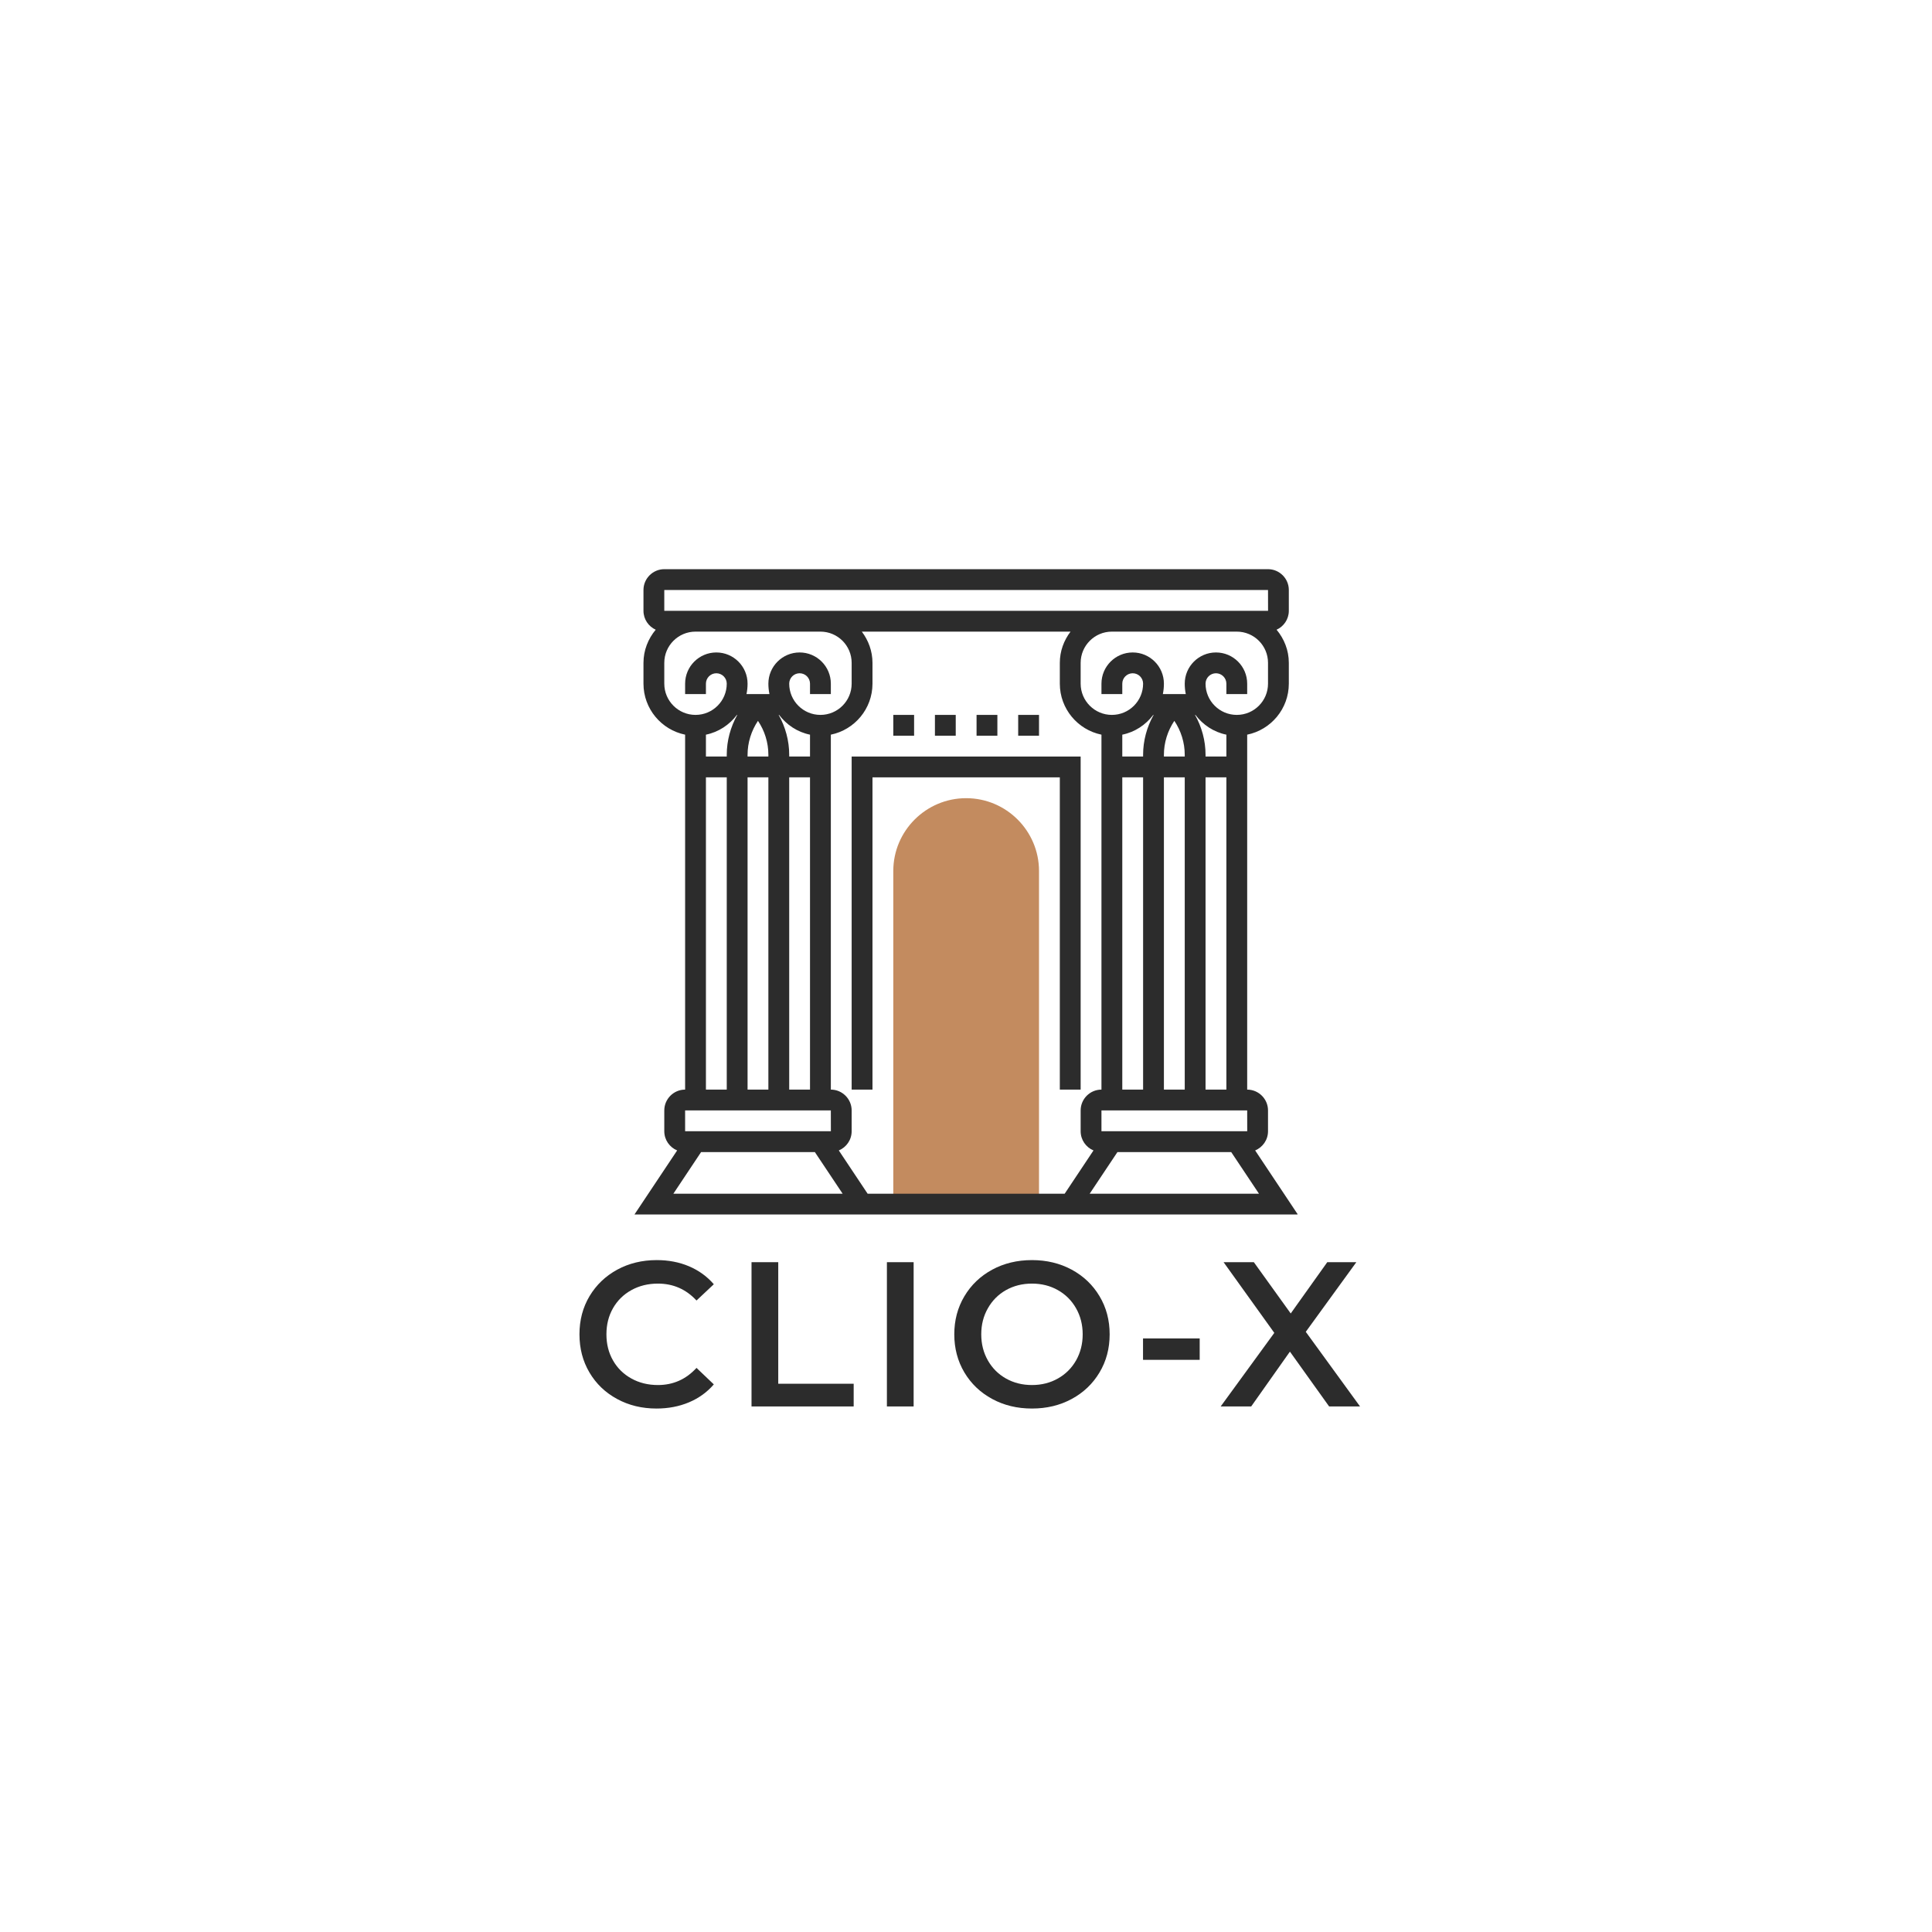 <svg xmlns="http://www.w3.org/2000/svg" xmlns:xlink="http://www.w3.org/1999/xlink" width="500" zoomAndPan="magnify" viewBox="0 0 375 375" height="500" preserveAspectRatio="xMidYMid meet" version="1.0"><defs><g/><clipPath id="7cfe8dd91c"><path d="M 123.145 110.477 L 251.848 110.477 L 251.848 235.727 L 123.145 235.727 Z M 123.145 110.477 " clip-rule="nonzero"/></clipPath></defs><g fill="#2c2c2c" fill-opacity="1"><g transform="translate(110.707, 272.99)"><g><path d="M 16.719 0.406 C 13.895 0.406 11.344 -0.211 9.062 -1.453 C 6.781 -2.691 4.992 -4.406 3.703 -6.594 C 2.41 -8.781 1.766 -11.25 1.766 -14 C 1.766 -16.75 2.414 -19.219 3.719 -21.406 C 5.031 -23.594 6.82 -25.305 9.094 -26.547 C 11.375 -27.785 13.93 -28.406 16.766 -28.406 C 19.055 -28.406 21.145 -28.004 23.031 -27.203 C 24.926 -26.398 26.531 -25.238 27.844 -23.719 L 24.484 -20.562 C 22.453 -22.75 19.957 -23.844 17 -23.844 C 15.082 -23.844 13.363 -23.422 11.844 -22.578 C 10.32 -21.734 9.133 -20.566 8.281 -19.078 C 7.426 -17.586 7 -15.895 7 -14 C 7 -12.102 7.426 -10.41 8.281 -8.922 C 9.133 -7.43 10.32 -6.266 11.844 -5.422 C 13.363 -4.578 15.082 -4.156 17 -4.156 C 19.957 -4.156 22.453 -5.266 24.484 -7.484 L 27.844 -4.281 C 26.531 -2.758 24.922 -1.598 23.016 -0.797 C 21.109 0.004 19.008 0.406 16.719 0.406 Z M 16.719 0.406 "/></g></g></g><g fill="#2c2c2c" fill-opacity="1"><g transform="translate(142.104, 272.99)"><g><path d="M 3.766 -28 L 8.953 -28 L 8.953 -4.406 L 23.594 -4.406 L 23.594 0 L 3.766 0 Z M 3.766 -28 "/></g></g></g><g fill="#2c2c2c" fill-opacity="1"><g transform="translate(168.382, 272.99)"><g><path d="M 3.766 -28 L 8.953 -28 L 8.953 0 L 3.766 0 Z M 3.766 -28 "/></g></g></g><g fill="#2c2c2c" fill-opacity="1"><g transform="translate(183.46, 272.99)"><g><path d="M 16.844 0.406 C 13.988 0.406 11.414 -0.211 9.125 -1.453 C 6.832 -2.691 5.031 -4.41 3.719 -6.609 C 2.414 -8.816 1.766 -11.281 1.766 -14 C 1.766 -16.719 2.414 -19.176 3.719 -21.375 C 5.031 -23.582 6.832 -25.305 9.125 -26.547 C 11.414 -27.785 13.988 -28.406 16.844 -28.406 C 19.695 -28.406 22.27 -27.785 24.562 -26.547 C 26.852 -25.305 28.648 -23.594 29.953 -21.406 C 31.266 -19.219 31.922 -16.75 31.922 -14 C 31.922 -11.25 31.266 -8.781 29.953 -6.594 C 28.648 -4.406 26.852 -2.691 24.562 -1.453 C 22.27 -0.211 19.695 0.406 16.844 0.406 Z M 16.844 -4.156 C 18.707 -4.156 20.383 -4.578 21.875 -5.422 C 23.375 -6.266 24.551 -7.438 25.406 -8.938 C 26.258 -10.445 26.688 -12.133 26.688 -14 C 26.688 -15.863 26.258 -17.547 25.406 -19.047 C 24.551 -20.555 23.375 -21.734 21.875 -22.578 C 20.383 -23.422 18.707 -23.844 16.844 -23.844 C 14.977 -23.844 13.297 -23.422 11.797 -22.578 C 10.305 -21.734 9.133 -20.555 8.281 -19.047 C 7.426 -17.547 7 -15.863 7 -14 C 7 -12.133 7.426 -10.445 8.281 -8.938 C 9.133 -7.438 10.305 -6.266 11.797 -5.422 C 13.297 -4.578 14.977 -4.156 16.844 -4.156 Z M 16.844 -4.156 "/></g></g></g><g fill="#2c2c2c" fill-opacity="1"><g transform="translate(219.657, 272.99)"><g><path d="M 2.203 -13.203 L 13.203 -13.203 L 13.203 -9.047 L 2.203 -9.047 Z M 2.203 -13.203 "/></g></g></g><g fill="#2c2c2c" fill-opacity="1"><g transform="translate(236.575, 272.99)"><g><path d="M 21.406 0 L 13.797 -10.641 L 6.281 0 L 0.359 0 L 10.766 -14.281 L 0.922 -28 L 6.797 -28 L 13.953 -18.047 L 21.047 -28 L 26.688 -28 L 16.875 -14.484 L 27.406 0 Z M 21.406 0 "/></g></g></g><g fill="#2c2c2c" fill-opacity="1"><g transform="translate(266.613, 272.99)"><g/></g></g><path fill="#c38b5f" d="M 201.672 233.719 L 173.387 233.719 L 173.387 169.066 C 173.387 161.27 179.73 154.926 187.527 154.926 C 195.328 154.926 201.672 161.27 201.672 169.066 L 201.672 233.719 " fill-opacity="1" fill-rule="nonzero"/><g clip-path="url(#7cfe8dd91c)"><path fill="#2c2c2c" d="M 132.98 215.535 L 161.266 215.535 L 161.273 219.574 L 132.98 219.574 Z M 137.02 150.883 L 141.062 150.883 L 141.062 211.492 L 137.02 211.492 Z M 128.938 132.699 L 128.938 128.66 C 128.938 125.312 131.66 122.598 135 122.598 L 159.242 122.598 C 162.59 122.598 165.305 125.312 165.305 128.66 L 165.305 132.699 C 165.305 136.047 162.59 138.762 159.242 138.762 C 155.906 138.762 153.184 136.047 153.184 132.699 C 153.184 131.586 154.09 130.68 155.203 130.68 C 156.316 130.68 157.223 131.586 157.223 132.699 L 157.223 134.719 L 161.266 134.719 L 161.266 132.699 C 161.266 129.355 158.551 126.641 155.203 126.641 C 151.863 126.641 149.141 129.355 149.141 132.699 C 149.141 133.395 149.215 134.066 149.348 134.719 L 144.895 134.719 C 145.031 134.066 145.102 133.395 145.102 132.699 C 145.102 129.355 142.387 126.641 139.039 126.641 C 135.703 126.641 132.98 129.355 132.98 132.699 L 132.98 134.719 L 137.02 134.719 L 137.02 132.699 C 137.02 131.586 137.93 130.68 139.039 130.68 C 140.152 130.68 141.062 131.586 141.062 132.699 C 141.062 136.047 138.348 138.762 135 138.762 C 131.66 138.762 128.938 136.047 128.938 132.699 Z M 128.938 114.516 L 246.121 114.516 L 246.129 118.559 L 128.938 118.559 Z M 246.121 132.699 C 246.121 136.047 243.406 138.762 240.059 138.762 C 236.719 138.762 233.996 136.047 233.996 132.699 C 233.996 131.586 234.906 130.68 236.016 130.68 C 237.129 130.68 238.039 131.586 238.039 132.699 L 238.039 134.719 L 242.078 134.719 L 242.078 132.699 C 242.078 129.355 239.363 126.641 236.016 126.641 C 232.68 126.641 229.957 129.355 229.957 132.699 C 229.957 133.395 230.027 134.066 230.16 134.719 L 225.711 134.719 C 225.844 134.066 225.914 133.395 225.914 132.699 C 225.914 129.355 223.199 126.641 219.855 126.641 C 216.516 126.641 213.793 129.355 213.793 132.699 L 213.793 134.719 L 217.836 134.719 L 217.836 132.699 C 217.836 131.586 218.742 130.68 219.855 130.68 C 220.969 130.68 221.875 131.586 221.875 132.699 C 221.875 136.047 219.16 138.762 215.812 138.762 C 212.477 138.762 209.754 136.047 209.754 132.699 L 209.754 128.66 C 209.754 125.312 212.477 122.598 215.812 122.598 L 240.059 122.598 C 243.406 122.598 246.121 125.312 246.121 128.66 Z M 233.996 211.492 L 233.996 150.883 L 238.039 150.883 L 238.039 211.492 Z M 242.086 219.574 L 213.793 219.574 L 213.793 215.535 L 242.078 215.535 Z M 211.504 231.699 L 216.895 223.617 L 238.977 223.617 L 244.367 231.699 Z M 225.914 146.844 L 225.914 146.496 C 225.914 144.152 226.641 141.848 227.938 139.914 C 229.238 141.848 229.957 144.152 229.957 146.496 L 229.957 146.844 Z M 217.836 150.883 L 221.875 150.883 L 221.875 211.492 L 217.836 211.492 Z M 225.914 211.492 L 225.914 150.883 L 229.957 150.883 L 229.957 211.492 Z M 238.039 142.598 L 238.039 146.844 L 233.996 146.844 L 233.996 146.496 C 233.996 143.781 233.27 141.113 231.953 138.762 L 232.031 138.762 C 233.484 140.688 235.59 142.102 238.039 142.598 Z M 223.848 138.762 L 223.918 138.762 C 222.602 141.113 221.875 143.781 221.875 146.496 L 221.875 146.844 L 217.836 146.844 L 217.836 142.598 C 220.289 142.102 222.387 140.688 223.848 138.762 Z M 153.184 150.883 L 157.223 150.883 L 157.223 211.492 L 153.184 211.492 Z M 149.141 150.883 L 149.141 211.492 L 145.102 211.492 L 145.102 150.883 Z M 145.102 146.496 C 145.102 144.152 145.828 141.848 147.121 139.914 C 148.426 141.848 149.141 144.152 149.141 146.496 L 149.141 146.844 L 145.102 146.844 Z M 157.223 142.598 L 157.223 146.844 L 153.184 146.844 L 153.184 146.496 C 153.184 143.781 152.457 141.113 151.141 138.762 L 151.219 138.762 C 152.672 140.688 154.777 142.102 157.223 142.598 Z M 143.035 138.762 L 143.105 138.762 C 141.793 141.113 141.062 143.781 141.062 146.496 L 141.062 146.844 L 137.02 146.844 L 137.02 142.598 C 139.477 142.102 141.574 140.688 143.035 138.762 Z M 161.266 211.492 L 161.266 142.598 C 165.875 141.656 169.348 137.578 169.348 132.699 L 169.348 128.66 C 169.348 126.379 168.559 124.297 167.277 122.598 L 207.789 122.598 C 206.5 124.297 205.711 126.379 205.711 128.66 L 205.711 132.699 C 205.711 137.578 209.191 141.656 213.793 142.598 L 213.793 211.492 C 211.566 211.492 209.754 213.309 209.754 215.535 L 209.754 219.574 C 209.754 221.258 210.785 222.691 212.246 223.301 L 206.652 231.699 L 168.406 231.699 L 162.812 223.301 C 164.27 222.691 165.305 221.258 165.305 219.574 L 165.305 215.535 C 165.305 213.309 163.488 211.492 161.266 211.492 Z M 158.164 223.617 L 163.555 231.699 L 130.699 231.699 L 136.082 223.617 Z M 251.91 235.738 L 243.625 223.301 C 245.086 222.691 246.121 221.258 246.121 219.574 L 246.121 215.535 C 246.121 213.309 244.305 211.492 242.078 211.492 L 242.078 142.598 C 246.688 141.656 250.16 137.578 250.16 132.699 L 250.16 128.66 C 250.16 126.207 249.246 123.98 247.785 122.227 C 249.18 121.598 250.16 120.191 250.16 118.559 L 250.16 114.516 C 250.16 112.293 248.344 110.477 246.121 110.477 L 128.938 110.477 C 126.715 110.477 124.898 112.293 124.898 114.516 L 124.898 118.559 C 124.898 120.191 125.875 121.598 127.273 122.227 C 125.812 123.98 124.898 126.207 124.898 128.66 L 124.898 132.699 C 124.898 137.578 128.379 141.656 132.98 142.598 L 132.98 211.492 C 130.754 211.492 128.938 213.309 128.938 215.535 L 128.938 219.574 C 128.938 221.258 129.973 222.691 131.434 223.301 L 123.145 235.738 L 251.91 235.738 " fill-opacity="1" fill-rule="nonzero"/></g><path fill="#2c2c2c" d="M 169.348 150.883 L 205.711 150.883 L 205.711 211.492 L 209.754 211.492 L 209.754 146.844 L 165.305 146.844 L 165.305 211.492 L 169.348 211.492 L 169.348 150.883 " fill-opacity="1" fill-rule="nonzero"/><path fill="#2c2c2c" d="M 185.508 138.762 L 181.469 138.762 L 181.469 142.801 L 185.508 142.801 L 185.508 138.762 " fill-opacity="1" fill-rule="nonzero"/><path fill="#2c2c2c" d="M 193.59 138.762 L 189.551 138.762 L 189.551 142.801 L 193.59 142.801 L 193.59 138.762 " fill-opacity="1" fill-rule="nonzero"/><path fill="#2c2c2c" d="M 177.426 138.762 L 173.387 138.762 L 173.387 142.801 L 177.426 142.801 L 177.426 138.762 " fill-opacity="1" fill-rule="nonzero"/><path fill="#2c2c2c" d="M 201.672 138.762 L 197.629 138.762 L 197.629 142.801 L 201.672 142.801 L 201.672 138.762 " fill-opacity="1" fill-rule="nonzero"/></svg>